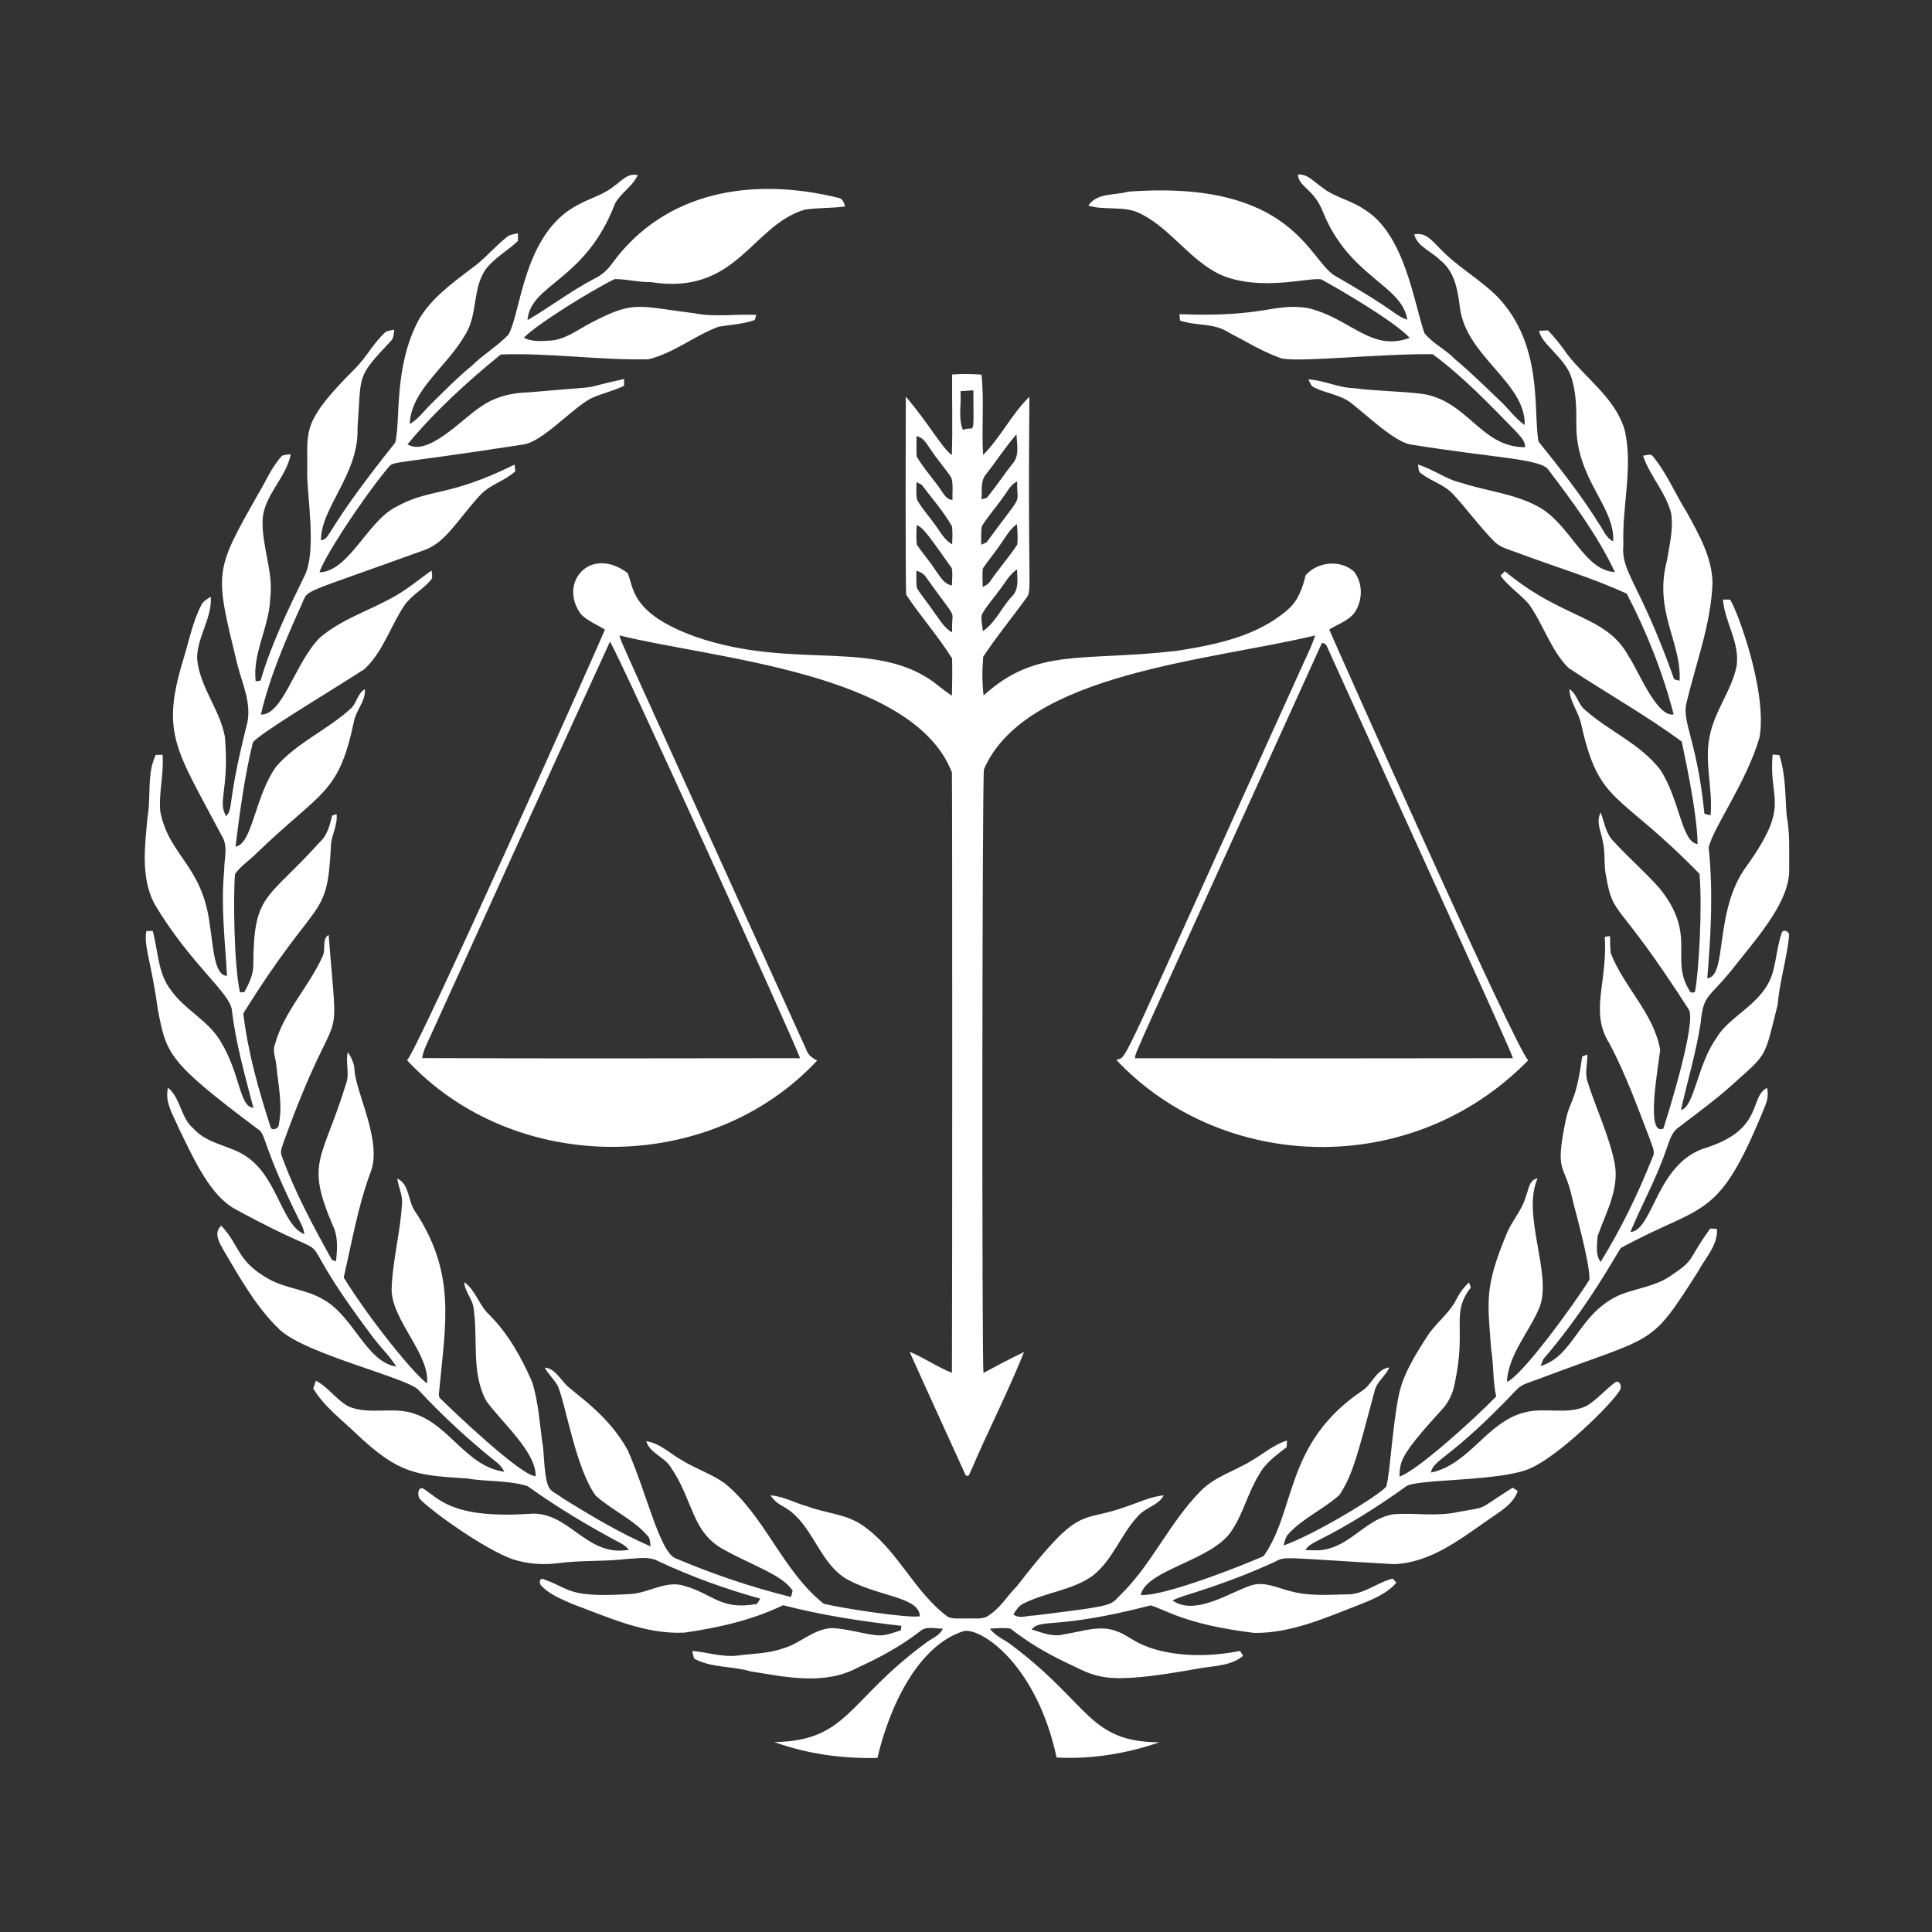 <svg xmlns="http://www.w3.org/2000/svg" xmlns:xlink="http://www.w3.org/1999/xlink" width="500" zoomAndPan="magnify" viewBox="0 0 375 375" height="500" preserveAspectRatio="xMidYMid meet" version="1.0"><rect x="0" y="0" width="375" height="375" fill="#333333" stroke="none"/><defs><clipPath id="297613f03e"><path d="M 28 33.504 L 347.508 33.504 L 347.508 341.754 L 28 341.754 Z M 28 33.504 " clip-rule="nonzero"/></clipPath></defs><g clip-path="url(#297613f03e)"><path fill="#ffffff" d="M 119.094 36.195 C 120.547 35.223 121.82 33.508 123.785 34 C 122.785 36.199 120.512 37.418 119.375 39.52 C 113.613 54.621 102.941 55.082 102.387 62.141 C 106.773 59.59 110.828 56.465 115.348 54.098 C 116.805 53.418 118.004 52.324 118.91 51.004 C 129.121 37.152 145.895 34.297 162.617 38.371 C 163.535 38.477 163.812 39.297 164.027 40.07 C 161.434 40.434 158.797 40.305 156.215 40.688 C 145.848 43.746 143.059 57.449 126.281 54.75 C 123.93 54.82 121.629 54.141 119.289 54.176 C 114.246 56.668 104.062 63.062 101.691 65.543 C 103.375 66.449 105.324 66.176 107.16 66.082 C 110.027 65.734 112.32 63.871 114.824 62.605 C 123.098 58.293 123.645 59.422 134.73 60.797 C 138.711 61.602 142.781 60.918 146.797 61.121 C 146.719 61.367 146.57 61.871 146.492 62.121 C 144.23 62.918 141.824 63.023 139.484 63.41 C 134.793 65.156 130.785 68.539 125.879 69.734 C 116.297 69.945 106.766 68.461 97.195 68.805 C 90.699 74.102 84.461 79.766 79.102 86.238 C 83.031 88.75 89.949 81.09 93.137 79.074 C 95.883 77.047 99.305 76.219 102.668 76.152 C 119.734 74.652 110.578 75.859 121.148 73.566 C 121.141 73.898 121.125 74.559 121.121 74.891 C 119.039 75.898 116.746 76.371 114.664 77.348 C 110.809 79.453 105.27 85.812 101.504 86.293 C 73.441 90.621 76.77 89.238 75.051 91.117 C 69.613 97.801 62.766 108.453 62.012 111.082 C 67.633 110.988 71.328 101.23 76.777 98.438 C 83.605 94.621 86.664 96.688 99.875 90.184 C 99.914 90.508 99.988 91.148 100.023 91.473 C 97.973 93.367 95.059 94.051 93.16 96.145 C 88.734 101.004 86.625 105.086 82.652 106.664 C 58.035 115.59 59.902 114.277 58.684 117.02 C 55.512 124.043 52.402 131.176 50.633 138.695 C 54.906 138.852 57.211 128.75 62.016 123.832 C 67.016 119.504 73.695 118.008 79.031 114.207 C 80.641 113.09 82.156 111.852 83.777 110.746 C 83.816 111.402 84.129 112.184 83.523 112.695 C 81.965 114.488 79.746 115.625 78.41 117.633 C 75.746 121.656 74.312 126.586 70.684 129.918 C 63.918 134.285 50.691 142.148 49.086 144.09 C 47.461 150.738 46.559 157.531 45.715 164.316 C 49.02 163.906 49.465 154.348 53.715 148.656 C 57.805 144.055 63.656 141.605 68.152 137.469 C 69.293 136.418 69.367 134.566 70.82 133.785 C 70.992 136.098 69.137 137.812 68.711 139.98 C 65.676 154.32 62.613 153.25 49.664 165.738 C 48.332 167.066 46.699 168.105 45.613 169.664 C 45.25 174.035 45.422 187.461 46.574 192.59 L 47.391 192.59 C 48.363 190.926 49.211 189.078 49.168 187.113 C 49.234 173.246 51.883 174.785 62.012 163.512 C 63.535 162.18 64.012 160.168 64.469 158.293 C 64.684 158.223 65.105 158.086 65.324 158.016 C 65.598 160.262 64.211 162.215 64.219 164.426 C 63.484 178.953 61.738 173.363 47.227 196.703 C 48.102 204.184 50.18 211.523 52.496 218.691 C 52.648 219.613 54.145 219.098 54.105 218.309 C 54.91 214.461 53.992 210.562 53.633 206.723 C 53.508 205.379 52.844 204.012 53.379 202.676 C 55.125 196.324 59.977 191.523 62.625 185.609 C 63.297 184.316 62.406 182.262 63.789 181.465 C 65.801 207.117 66.086 191.211 55.098 221.551 C 54.859 222.387 54.363 223.262 54.605 224.145 C 57.156 231.273 60.77 237.957 64.434 244.555 C 64.633 244.613 65.031 244.738 65.227 244.805 C 65.434 242.582 65.664 240.215 64.711 238.129 C 59.148 225.23 62.57 225.473 67.297 209.949 C 67.801 208.059 67.055 206.113 67.508 204.219 C 68.223 205.281 68.797 206.473 68.816 207.777 C 69.113 212.188 74.359 221.863 71.859 227.715 C 69.449 234.273 68.281 241.188 66.711 247.965 C 72.176 256.758 80.652 267 82.887 268.512 C 83.449 262.895 76.203 256.422 76.008 250.453 C 76.145 244.867 77.68 239.406 78.012 233.836 C 78.25 232.062 77.312 230.473 77.121 228.754 C 79.449 229.836 79.18 232.977 80.43 234.922 C 88.559 247.043 86.484 256.766 85.301 269.41 C 85.309 270.109 84.887 271.012 85.566 271.539 C 87.621 273.586 101.25 286.598 103.98 286.527 C 104.047 281.742 97.27 275.98 94.352 271.867 C 91.434 266.383 92.812 259.988 91.941 254.098 C 91.82 252.184 90.199 250.785 90.117 248.867 C 92.336 250.473 92.977 253.328 94.938 255.172 C 98.652 258.855 101.23 263.508 103.301 268.273 C 104.598 272.426 104.754 276.805 105.43 281.078 C 106.02 290.375 106.516 288.723 109.148 290.758 C 114.68 294.203 120.316 297.562 126.297 300.164 C 126.133 299.512 126.258 298.723 125.781 298.199 C 122.965 294.875 118.793 293.176 115.613 290.285 C 111.777 285.027 109.863 272.844 108.281 269.031 C 107.562 267.742 106.445 266.734 105.727 265.445 C 107.582 265.602 108.516 267.355 109.68 268.57 C 111.035 270.203 117.957 274.324 121.836 281.477 C 125.395 289.426 128.047 301.25 131.105 302.457 C 138.367 305.543 145.875 308.086 153.539 309.977 C 153.617 309.668 153.766 309.055 153.848 308.754 C 151.914 305.68 145.859 303.805 140.305 300.668 C 134.211 297.25 134.613 291.277 130.191 284.777 C 128.957 282.762 126.184 282.113 125.422 279.738 C 128.16 280.117 130.133 282.238 132.48 283.5 C 135.113 285.125 138.113 286.078 140.637 287.883 C 148.586 294.367 151.848 304.91 159.891 311.285 C 163.145 312.113 176.191 314.137 178.535 313.719 C 178.488 309.836 170.07 309.926 163.934 306.262 C 158.625 302.727 157.57 295.23 151.762 292.27 C 150.875 291.773 150.094 291.109 149.562 290.238 C 152.094 290.445 154.367 291.746 156.797 292.414 C 160.238 293.707 164.129 293.863 167.25 295.953 C 174.152 300.582 177.324 308.898 183.969 313.824 C 185.086 314.355 186.414 314.059 187.621 314.16 C 189.074 314.035 190.762 314.477 192 313.492 C 194.207 312.059 195.535 309.719 197.367 307.895 C 209.941 291.66 209.395 295.773 218.574 292.445 C 220.98 291.645 223.32 290.5 225.871 290.238 C 224.91 292.125 222.582 292.535 221.168 293.977 C 217.602 297.566 216.086 302.797 211.988 305.93 C 208.023 308.691 203 309.07 198.742 311.207 C 197.762 311.586 197.25 312.527 196.691 313.352 C 197.84 314.27 199.285 313.586 200.598 313.582 C 217.234 311.57 215.316 311.602 217.559 309.5 C 223.648 303.512 227.074 295.398 233.102 289.355 C 235.805 286.605 239.609 285.551 242.82 283.578 C 245.145 282.238 247.207 280.422 249.801 279.602 C 249.785 279.922 249.758 280.566 249.742 280.887 C 247.781 282.438 245.609 283.914 244.414 286.18 C 242.273 289.586 241.367 293.613 239.156 296.98 C 235.449 302.941 222.578 304.551 221.402 309.574 C 225.738 309.957 241.008 303.926 245.258 302.051 C 251.613 293.109 249.336 280.066 264.406 269.945 C 266.387 268.676 267.113 265.734 269.668 265.418 C 268.969 267.07 267.273 268.129 266.832 269.906 C 263.473 282.551 262.516 286.34 260.004 290.145 C 256.918 292.973 252.887 294.641 250.047 297.773 C 249.5 298.379 249.355 299.211 249.145 299.973 C 255.223 297.848 267.844 290.16 269.07 288.539 C 269.793 286.152 270.23 277.121 271.496 270.84 C 272.34 266.746 274.617 263.148 276.836 259.664 C 278.449 256.992 281.133 255.141 282.602 252.363 C 283.25 251.086 284.051 249.871 285.141 248.93 C 285.227 249.176 285.395 249.664 285.48 249.91 C 281.543 255.012 284.691 257.477 282.395 268.395 C 282.043 270.379 281.164 272.266 279.762 273.73 C 271.434 282.836 271.824 283.672 271.621 286.602 C 274.996 285.543 286.004 275.582 290.41 271.055 C 289.734 268.047 289.949 264.945 289.434 261.914 C 288.797 252.871 287.992 250.105 292.402 239.57 C 293.402 236.988 295.445 234.934 296.164 232.23 C 296.723 230.969 296.742 228.988 298.438 228.727 C 295.316 235.848 301.301 247.234 298.84 253.707 C 296.828 258.578 292.828 262.766 292.477 268.215 C 295.156 267.316 305.004 253.941 308.512 248.383 C 308.66 245.129 305.438 233.934 305.152 232.52 C 303.695 225.707 301.758 228.043 303.836 217.773 C 304.777 213.105 305.789 214.52 307.105 205.051 C 307.363 204.961 307.863 204.785 308.117 204.699 C 308.121 206.359 307.652 208.039 308.051 209.68 C 309.75 215.152 312.344 220.359 313.449 226.008 C 314.262 230.922 311.695 235.426 310.105 239.891 C 310.004 241.559 309.617 243.508 310.676 244.945 C 314.656 238.5 317.973 231.664 320.762 224.621 C 321.379 223.52 320.613 222.359 320.312 221.293 C 317.879 214.977 315.586 208.574 312.418 202.586 C 308.48 196.43 312.039 190.828 311.492 181.844 C 311.75 181.809 312.258 181.73 312.508 181.688 C 312.539 182.805 312.492 183.93 312.66 185.035 C 315.211 191.605 320.992 196.664 322.238 203.77 C 321.848 207.344 319.363 220.559 322.852 219.062 C 323.723 216.422 329.445 198.082 327.75 195.883 C 313.746 174.062 313.199 178.301 311.762 170.188 C 311.23 167.902 311.656 165.516 311.086 163.23 C 310.762 161.422 309.734 159.484 310.695 157.703 C 311.402 159.547 311.641 161.68 313.066 163.16 C 315.938 166.316 319.168 169.133 322.027 172.297 C 329.5 181.461 324.105 186.02 327.832 192.109 C 328.051 192.66 328.434 192.805 328.98 192.539 C 329.723 189.047 330.457 176.176 329.871 169.613 C 313.895 153.215 310.43 156.477 306.848 140.32 C 306.316 138.051 304.688 136.145 304.617 133.75 C 306.152 134.734 306.293 136.773 307.73 137.855 C 312.363 141.961 318.43 144.406 322.27 149.418 C 326.078 155.27 326.363 163.438 329.492 163.836 C 329.508 157.625 326.477 144.426 326.43 143.945 C 319.371 138.734 311.68 134.477 304.398 129.613 C 300.961 126.09 299.547 121.16 296.715 117.203 C 295 115.273 292.789 113.824 291.242 111.738 C 291.523 111.449 291.809 111.168 292.094 110.883 C 303.598 120.414 311.719 119.297 316.129 127.406 C 317.828 129.797 321.59 139.352 324.852 138.66 C 322.762 130.543 319.621 122.672 315.762 115.242 C 309.016 112.121 301.832 110.027 294.875 107.414 C 293.16 106.727 291.188 106.371 289.891 104.953 C 287.051 102.062 284.703 98.742 281.926 95.801 C 280.215 94.02 277.723 93.371 275.809 91.871 C 275.23 91.516 275.371 90.742 275.227 90.184 C 278.176 91.031 280.652 93.055 283.668 93.727 C 288.613 95.336 293.961 95.812 298.578 98.344 C 304.824 101.754 307.434 110.746 313.445 111.035 C 310.086 103.918 305.344 97.52 300.605 91.266 C 299.348 89.023 289.945 88.91 273.762 86.266 C 270.707 85.754 265.512 80.777 262.289 78.25 C 260.215 76.621 257.5 76.375 255.18 75.258 C 254.48 75.008 254.246 74.25 253.969 73.645 C 257.004 73.805 259.801 75.289 262.852 75.348 C 267.164 75.922 271.535 75.906 275.855 76.418 C 284.914 77.652 287.324 86.82 296.023 86.809 C 296.035 85.57 295.105 84.73 294.367 83.871 C 289.199 78.57 284.055 73.164 278.09 68.754 C 268.133 68.598 250.992 70.48 248.488 69.48 C 244.93 68.207 241.715 66.188 238.371 64.465 C 235.59 62.656 232.098 63.289 229.051 62.223 C 229.02 61.914 228.957 61.293 228.922 60.98 C 245.574 61.637 246.961 58.793 253.77 59.773 C 262.18 61.738 266.02 68.371 273.621 65.586 C 270.785 62.457 260.152 56.238 256.445 54.219 C 254.039 53.801 244.582 56.652 236.922 53.332 C 230.961 50.527 227.352 44.512 221.52 41.543 C 218.336 39.82 214.602 40.926 211.242 39.91 C 212.926 37.371 216.418 37.953 219.004 37.199 C 251.312 34.809 254.035 50.844 259.305 53.633 C 263.207 55.887 267.09 58.191 270.773 60.797 C 271.5 61.328 272.289 61.762 273.145 62.07 C 272.172 55.273 261.938 53.859 256.789 41.141 C 254.996 36.551 252.102 36.383 251.926 33.875 C 253.84 33.734 255.078 35.336 256.523 36.301 C 258.98 38.297 262.219 38.852 264.801 40.641 C 272.629 45.395 274.371 58.523 276.477 64.652 C 278.098 66.699 280.605 67.816 282.402 69.711 C 285.688 72.438 288.699 75.469 291.797 78.402 C 293.141 79.805 294.34 81.375 295.945 82.5 C 296.172 74.316 284.719 69.277 283.395 59.898 C 282.977 56.52 282.414 52.68 279.504 50.473 C 277.879 48.785 275.164 47.93 274.48 45.508 C 276.793 44.953 278.184 46.98 279.621 48.371 C 283.008 51.895 287.387 54.266 290.809 57.754 C 299.555 67.113 297.566 79.551 298.613 85.691 C 302.797 90.91 306.961 96.172 310.496 101.871 C 311.277 103.008 311.785 104.449 313.117 105.078 C 313.496 98.289 305.969 93.137 305.969 82.605 C 305.98 79.328 305.98 75.984 304.863 72.863 C 303.578 69.367 299.008 66.555 298.754 64.207 C 299.32 64.176 299.895 64.145 300.465 64.129 C 301.879 65.602 303.141 67.211 304.297 68.891 C 308.074 73.695 313.648 77.441 315.383 83.59 C 316.992 90.895 314.812 98.32 315.098 105.684 C 314.59 111.223 318.125 112.672 324.965 131.867 C 325.227 131.934 325.746 132.059 326.008 132.125 C 326.414 124.621 320.941 118.754 323.555 108.781 C 324.039 105.789 324.82 102.766 324.387 99.719 C 323.379 95.59 320.238 92.438 318.91 88.438 C 319.508 88.434 320.383 87.945 320.828 88.578 C 323.562 91.887 325.184 95.91 327.449 99.52 C 329.785 103.77 332.344 108.234 332.395 113.223 C 332.086 121.227 329.156 128.766 327.332 136.484 C 326.434 140.195 329.457 143.934 330.824 157.957 C 331.121 158.035 331.715 158.18 332.016 158.254 C 332.504 153.098 330.746 147.922 331.875 142.785 C 332.809 137.996 336.082 134.066 337.078 129.293 C 337.746 124.754 334.789 120.789 334.414 116.375 C 334.762 116.379 335.465 116.383 335.809 116.387 C 337.062 118.164 343.102 134.117 341.52 143.16 C 338.895 152.02 332.645 160.422 331.648 164.469 C 332.543 172.918 332.09 181.441 331.379 189.891 C 335.379 189.516 332.598 176.73 339.027 168.102 C 347.738 155.906 343.203 155.504 344.07 146.449 C 344.398 146.48 345.051 146.539 345.375 146.57 C 346.613 150.348 346.488 154.391 346.789 158.312 C 347.445 161.68 347.258 165.125 347.277 168.535 C 347.527 174.676 341.516 181.477 336.973 187.207 C 331.641 194.086 330.68 192.586 330.082 198.648 C 329.207 204.332 327.523 209.844 326.273 215.445 C 328.871 214.945 329.434 206.625 333.176 201.453 C 335.656 197.098 342.363 194.863 344.102 188.723 C 344.797 186.172 344.996 183.496 345.855 180.984 C 346.254 180.242 347.453 180.898 347.258 181.672 C 346.812 186.156 345.41 190.504 345.047 195.004 C 342.465 205.383 343.059 204.426 336.781 210.055 C 333.344 213.219 329.559 215.961 325.855 218.797 C 324.312 219.848 323.957 221.797 323.312 223.426 C 321.461 228.848 318.637 233.867 316.457 239.137 C 320.883 238.871 321.516 225.574 331.203 222.77 C 342.441 219.117 339.453 212.992 342.98 211.156 C 343.246 212.293 343.105 213.465 342.656 214.539 C 333.414 237.336 331.055 233.262 314.598 242.234 C 313.938 243.074 308.223 253.781 299.551 263.82 C 299.414 264.16 299.148 264.828 299.02 265.16 C 305.645 263.137 306.309 254.871 314.523 251.293 C 317.699 250.051 321.234 249.672 324.121 247.746 C 329.328 244.238 327.191 245.055 331.949 238.469 C 332.277 238.477 332.926 238.5 333.254 238.508 C 333.484 241.695 331.027 244.094 329.633 246.73 C 320.055 261.766 321.68 258.949 298.477 267.723 C 297.062 268.285 295.461 268.574 294.375 269.73 C 281.469 283.383 278.223 283.16 277.746 285.824 C 285.289 284.277 288.691 275.789 296.145 274.098 C 300.023 273.133 304.262 274.684 307.988 272.871 C 310.023 271.633 311.57 269.754 313.473 268.328 C 314.441 267.715 314.91 269.32 314.355 269.941 C 312.586 272.816 302.492 282.609 297.125 284.961 C 291.559 287.59 274.949 287.012 272.934 288.492 C 267.52 292.402 261.848 295.977 255.879 298.984 C 254.945 299.473 253.938 299.91 253.383 300.863 C 254.855 300.914 256.383 301.039 257.82 300.613 C 262.594 299.391 265.613 294.594 270.602 293.898 C 274.672 293.621 278.801 294.383 282.828 293.516 C 289.305 292.273 286.027 293.543 293.605 288.758 C 293.852 288.914 294.34 289.227 294.586 289.387 C 293.723 292.031 291.074 293.406 288.953 294.934 C 283.406 298.777 277.625 303.352 270.574 303.598 C 249.051 302.395 249.512 301.977 247.441 303.156 C 242.504 305.418 237.406 307.328 232.242 308.996 C 230.672 309.512 229.055 309.906 227.582 310.652 C 231.953 313.738 238.688 309.078 242.895 307.703 C 245.477 306.906 247.996 308.25 250.469 308.84 C 253.984 309.844 257.691 309.539 261.305 309.469 C 264.629 309.578 267.227 307.172 270.34 306.406 C 270.516 306.609 270.863 307.012 271.031 307.215 C 269.059 309.449 266.18 310.555 263.469 311.625 C 257.027 314.121 250.469 317.035 243.418 316.949 C 229.895 315.281 226.293 312.441 223.34 311.605 C 204.695 316.426 202.27 314.035 200.223 316.262 C 202.254 316.902 204.387 317.816 206.547 317.211 C 209.844 316.746 213.27 315.363 216.562 316.551 C 218.352 317.133 219.805 318.395 221.523 319.133 C 225.191 320.902 232.203 322.137 240.684 320.445 C 240.836 320.68 241.141 321.152 241.293 321.387 C 238.984 323.332 235.789 323.328 232.961 323.797 C 213.551 327.316 213.109 325.52 206.453 322.473 C 202.816 320.699 199.316 318.621 196.137 316.113 C 194.809 315.906 193.465 316.051 192.137 316.117 C 193.234 317.648 195.117 318.293 196.551 319.465 C 211.629 330.832 211.262 338.09 225.031 338.18 C 218.66 340.383 211.824 341.5 205.082 341.129 C 201.352 323.594 190.895 316.105 187.188 316.559 C 178.082 319.301 172.539 331.574 170.309 341.215 C 163.531 341.371 156.676 340.449 150.301 338.133 C 164.637 337.906 164.477 330.062 179.684 318.906 C 180.812 318 182.41 317.539 182.992 316.105 C 181.508 316.172 179.754 315.516 178.543 316.664 C 174.848 319.516 170.715 321.762 166.473 323.684 C 160.051 327.18 152.461 325.504 145.633 324.398 C 142.047 323.332 138.07 323.777 134.719 321.926 C 134.574 321.438 134.457 320.945 134.375 320.449 C 137.227 320.68 140.02 321.641 142.898 321.375 C 145.949 320.957 149.09 320.992 152.027 319.941 C 155.348 319 157.938 316.133 161.516 316.008 C 164.402 316.148 167.191 317.047 170.051 317.395 C 171.727 317.609 173.297 316.918 174.863 316.445 C 174.887 316.227 174.938 315.789 174.961 315.574 C 167.242 314.703 159.535 313.52 151.996 311.57 C 145.996 314.473 139.418 315.953 132.848 316.891 C 125.191 317.27 118.086 313.906 111.062 311.324 C 108.977 310.375 106.727 309.535 105.117 307.832 C 104.5 307.312 104.723 306.008 105.723 306.613 C 110.789 308.402 110.18 310.219 122.742 309.371 C 126.176 309.035 129.469 306.66 132.965 307.855 C 138.449 309.441 139.988 312.621 146.941 311.312 C 147.098 311.055 147.406 310.543 147.562 310.289 C 140.824 308.445 134.23 306.027 127.887 303.082 C 126.055 302.035 123.906 302.492 121.906 302.574 C 117.344 303.133 112.723 302.809 108.168 303.43 C 105.289 303.789 102.344 303.539 99.574 302.668 C 93.973 300.723 83.16 292.906 81.387 290.824 C 81.086 290.199 81.016 288.738 82.035 288.859 C 85.195 290.801 87.531 294.812 102.695 293.84 C 110.457 293.117 113.719 302.348 122.078 300.805 C 121.598 300.246 121.027 299.793 120.375 299.484 C 114.16 296.172 108.098 292.547 102.379 288.441 C 98.594 287.281 94.508 287.633 90.621 286.965 C 80.68 286.348 77.422 286.07 69.23 278.359 C 66.301 275.52 62.926 273.043 60.797 269.492 C 60.93 269.117 61.184 268.379 61.316 268.008 C 63.758 269.254 65.277 271.719 67.688 273.008 C 71.859 274.762 76.566 272.836 80.766 274.527 C 87.367 276.848 90.668 284.691 97.906 285.668 C 97.527 284.965 97.051 284.324 96.414 283.848 C 91.031 279.551 85.957 274.879 81.266 269.836 C 79.336 267.477 59.438 262.91 54.293 258.094 C 49.75 253.75 46.668 248.199 43.496 242.848 C 42.664 241.328 41.336 239.379 42.938 237.906 C 46.598 241.742 45.887 244.734 52.152 248.25 C 55.48 250.121 59.484 250.258 62.766 252.234 C 68.609 255.461 71.078 264.34 76.918 265.258 C 75.723 263.305 74.059 261.703 72.652 259.902 C 53.016 233.883 70.305 248.145 45.57 234.645 C 40.941 232.047 37.93 225.699 34.707 219 C 33.656 216.477 31.918 213.996 32.605 211.121 C 35.098 213.164 35.047 216.984 37.566 219.066 C 40.41 222.277 45.109 222.285 48.375 224.871 C 53.938 229.039 54.844 237.953 59.109 239.562 C 58.957 238.832 58.77 238.105 58.395 237.453 C 50.676 222.074 51.777 220.191 50.023 219.137 C 32.391 205.941 32.355 204.57 30.637 196 C 29.391 186.656 27.855 183.664 28.41 180.711 C 28.715 180.707 29.328 180.695 29.637 180.688 C 30.715 184.555 30.602 188.938 33.203 192.219 C 35.836 195.965 40.258 197.973 42.672 201.895 C 46.766 208.488 46.352 214.719 49.184 215.051 C 47.578 208.816 45.777 202.602 45.027 196.188 C 44.746 192.695 37.148 187.441 29.977 175.449 C 27.266 170.254 28.137 164.191 28.637 158.594 C 29.355 154.609 28.449 150.297 30.223 146.531 C 30.559 146.523 31.23 146.512 31.559 146.508 C 31.828 150.168 30.812 153.773 31.094 157.43 C 32.785 166.234 39.266 167.805 40.723 179.539 C 41.391 183.574 41.539 189.395 44.062 189.41 C 43.688 182.621 42.836 175.801 43.516 168.988 C 43.477 166.777 44.34 164.332 43.094 162.316 C 34.203 145.441 31.145 142.531 35.602 127.934 C 36.691 124.391 37.387 120.688 39.113 117.375 C 39.48 116.633 40.258 116.266 40.914 115.82 C 41.199 119.953 38.266 123.621 38.254 127.75 C 38.684 133.266 42.652 137.633 43.648 142.984 C 44.555 153.398 42.129 155.531 43.914 158.434 C 45.395 156.613 43.953 156.328 48.004 140.273 C 48.793 136.453 47.078 132.801 46.125 129.188 C 41.621 110.688 41.488 111.18 50.145 95.824 C 51.652 93.336 52.77 90.562 54.789 88.422 C 55.324 88.281 55.875 88.195 56.438 88.168 C 55.547 92.738 51.352 96 50.973 100.738 C 50.734 105.969 53.148 111.004 52.438 116.258 C 52.246 121.723 49.004 126.695 49.621 132.246 C 49.859 132.211 50.336 132.141 50.578 132.105 C 52.648 125.027 55.91 118.352 59.129 111.738 C 61.535 106.906 59.531 95.891 59.633 91.613 C 59.801 83.652 58.133 82.258 68.984 71.477 C 71.176 69.285 72.578 66.414 74.926 64.363 C 75.441 64.195 75.977 64.066 76.523 64.004 C 76.387 64.773 76.477 65.695 75.805 66.25 C 69.031 73.469 70.188 72.477 69.391 83.094 C 69.719 91.961 62.211 98.59 62.305 104.891 C 64.406 104.43 62.5 103.719 76.719 85.902 C 77.793 81.609 76.367 71.285 81.258 62.102 C 83.664 57.945 87.641 55.059 91.395 52.203 C 93.941 50.445 95.895 47.992 98.305 46.066 C 98.91 45.5 99.77 45.469 100.539 45.281 C 100.539 45.648 100.543 46.387 100.543 46.762 C 98.551 48.645 96.059 49.996 94.344 52.172 C 91.656 55.895 92.766 60.926 90.41 64.777 C 86.82 71.199 79.805 75.555 79.527 82.305 C 81.152 81.379 82.258 79.816 83.562 78.52 C 86.184 75.941 88.754 73.309 91.605 70.973 C 93.809 68.793 96.527 67.199 98.68 64.969 C 101.141 60.738 101.551 45.293 112.117 39.797 C 114.395 38.504 117.027 37.867 119.094 36.199 Z M 119.094 36.195 " fill-opacity="1" fill-rule="nonzero"/></g><path fill="#ffffff" d="M 184.809 72.691 C 186.707 72.539 188.613 72.59 190.512 72.711 C 191.059 77.883 190.492 83.117 190.816 88.309 C 194.227 84.91 196.348 80.367 199.805 77.016 C 199.469 114.312 200.32 114.434 199.32 115.918 C 196.527 119.793 193.473 123.488 190.84 127.469 C 190.637 129.949 190.602 132.508 190.918 134.984 C 201.309 125.547 210.094 128.488 228.59 126.305 C 236.113 125.117 244.098 123.477 249.996 118.301 C 251.961 116.598 252.84 114.105 253.43 111.652 C 255.695 109.027 260.164 108.555 262.781 110.922 C 264.641 113.227 264.516 116.711 262.809 119.066 C 261.547 120.559 259.621 121.184 258.004 122.191 C 258.41 123.258 294.242 203.812 296.629 205.793 C 273.898 229.082 237.074 227.41 216.672 205.723 C 219.086 204.777 215.695 210.887 253.309 128.059 C 254.02 126.512 254.77 124.973 255.262 123.34 C 234.957 128.246 199.082 130.609 190.988 149.309 C 190.625 150.164 190.562 263.543 190.887 266.484 C 193.484 265.082 196.094 263.695 198.762 262.434 C 195.676 270.129 191.871 277.523 188.609 285.148 C 188.27 285.594 188.242 286.867 187.438 286.352 C 183.824 278.355 180.137 270.395 176.555 262.383 C 179.387 263.535 181.918 265.34 184.77 266.469 C 184.84 248.719 184.852 157.117 184.766 149.93 C 177.25 130.492 138.188 127.809 120.246 123.336 C 120.613 124.789 118.426 119.828 156.441 203.605 C 156.781 204.691 157.621 205.375 158.609 205.852 C 137.852 228.133 99.918 228.266 79.008 205.797 C 80.969 204.055 116.266 125.168 117.414 122.188 C 115.848 121.258 114.105 120.523 112.781 119.25 C 108.273 113.172 114.512 105.789 121.812 111.215 C 123.051 113.879 122.199 119.031 135.09 123.625 C 154.562 130.32 170.5 123.543 182.273 133.199 C 183.082 133.836 183.887 134.48 184.762 135.027 C 184.82 132.621 184.867 130.211 184.797 127.801 C 182.117 123.504 178.711 119.68 175.906 115.465 C 175.699 114.121 175.816 77.172 175.816 76.98 C 180.227 82.137 182.824 86.938 184.75 88.336 C 184.922 83.121 184.766 77.906 184.805 72.688 M 186.426 75.926 C 186.645 78.422 185.926 81.082 186.902 83.453 C 189.246 82.414 188.973 85.582 188.926 75.75 C 188.094 75.809 187.258 75.859 186.426 75.926 M 191.461 91.949 C 190.242 93.301 190.668 95.262 190.504 96.922 C 190.762 96.852 191.266 96.711 191.52 96.641 C 193.305 94.516 194.816 92.152 196.562 89.98 C 197.938 88.406 197.352 86.184 197.309 84.289 C 195.184 86.699 193.461 89.434 191.461 91.949 M 177.902 84.66 C 177.902 85.977 177.84 87.293 177.926 88.609 C 179.199 90.805 180.934 92.691 182.391 94.762 C 183.078 95.668 183.566 96.938 184.875 97.043 C 184.816 95.609 185.066 94.117 184.656 92.73 C 183.461 90.898 181.988 89.277 180.781 87.457 C 179.98 86.379 179.367 84.926 177.902 84.66 M 194.812 96.348 C 193.449 98.34 191.801 100.129 190.547 102.188 C 190.406 103.359 190.449 104.543 190.449 105.727 C 190.711 105.609 191.23 105.383 191.492 105.273 C 199.027 94.957 197.309 98.547 197.434 93.449 C 196.18 94.012 195.598 95.301 194.812 96.348 M 177.887 93.562 C 177.91 94.719 177.746 95.914 178.027 97.059 C 179.051 98.855 180.48 100.379 181.656 102.07 C 182.59 103.363 183.375 104.852 184.812 105.664 C 184.855 104.5 184.922 103.324 184.781 102.164 C 183.133 99.262 180.906 96.762 178.91 94.105 C 178.656 93.973 178.145 93.699 177.887 93.562 M 177.93 101.91 C 177.871 103.164 177.82 104.426 177.941 105.676 C 179.078 107.41 180.48 108.957 181.594 110.707 C 182.461 111.855 183.199 113.391 184.781 113.621 C 184.758 112.504 184.969 111.363 184.73 110.262 C 179.512 102.844 179.094 102.449 177.93 101.91 M 193.938 106.016 C 192.926 107.5 191.75 108.867 190.758 110.359 C 190.656 111.551 190.711 112.746 190.742 113.941 C 191.305 113.641 191.906 113.348 192.234 112.766 C 193.902 110.355 195.844 108.137 197.461 105.695 C 197.582 104.375 197.492 103.043 197.379 101.727 C 195.863 102.832 195.023 104.539 193.938 106.016 M 193.973 114.574 C 192.836 116.152 191.496 117.59 190.562 119.305 C 190.371 120.371 190.676 121.445 190.773 122.504 C 193.184 120.883 194.371 117.984 196.32 115.867 C 197.832 114.469 197.477 112.355 197.391 110.516 C 195.879 111.516 195.074 113.191 193.973 114.574 M 177.867 110.801 C 177.891 111.918 177.781 113.047 177.98 114.16 C 179.004 115.832 180.309 117.305 181.383 118.941 C 182.43 120.285 183.25 121.918 184.816 122.738 C 184.559 117.516 186.484 121.488 179.777 112.086 C 179.344 111.391 178.648 110.973 177.867 110.801 M 83.844 200.449 C 83.152 202.066 82.207 203.609 81.938 205.379 C 106.391 205.465 130.844 205.434 155.297 205.395 C 154.086 201.91 119.566 125.855 118.391 124.551 C 106.777 149.805 95.367 175.152 83.844 200.449 M 256.57 124.828 C 218.504 208.699 220.543 203.762 220.301 205.406 C 244.754 205.445 269.207 205.441 293.664 205.398 C 293.094 203.375 272.457 158.418 257.805 126.023 C 257.555 125.445 257.344 124.734 256.57 124.828 Z M 256.57 124.828 " fill-opacity="1" fill-rule="nonzero"/></svg>